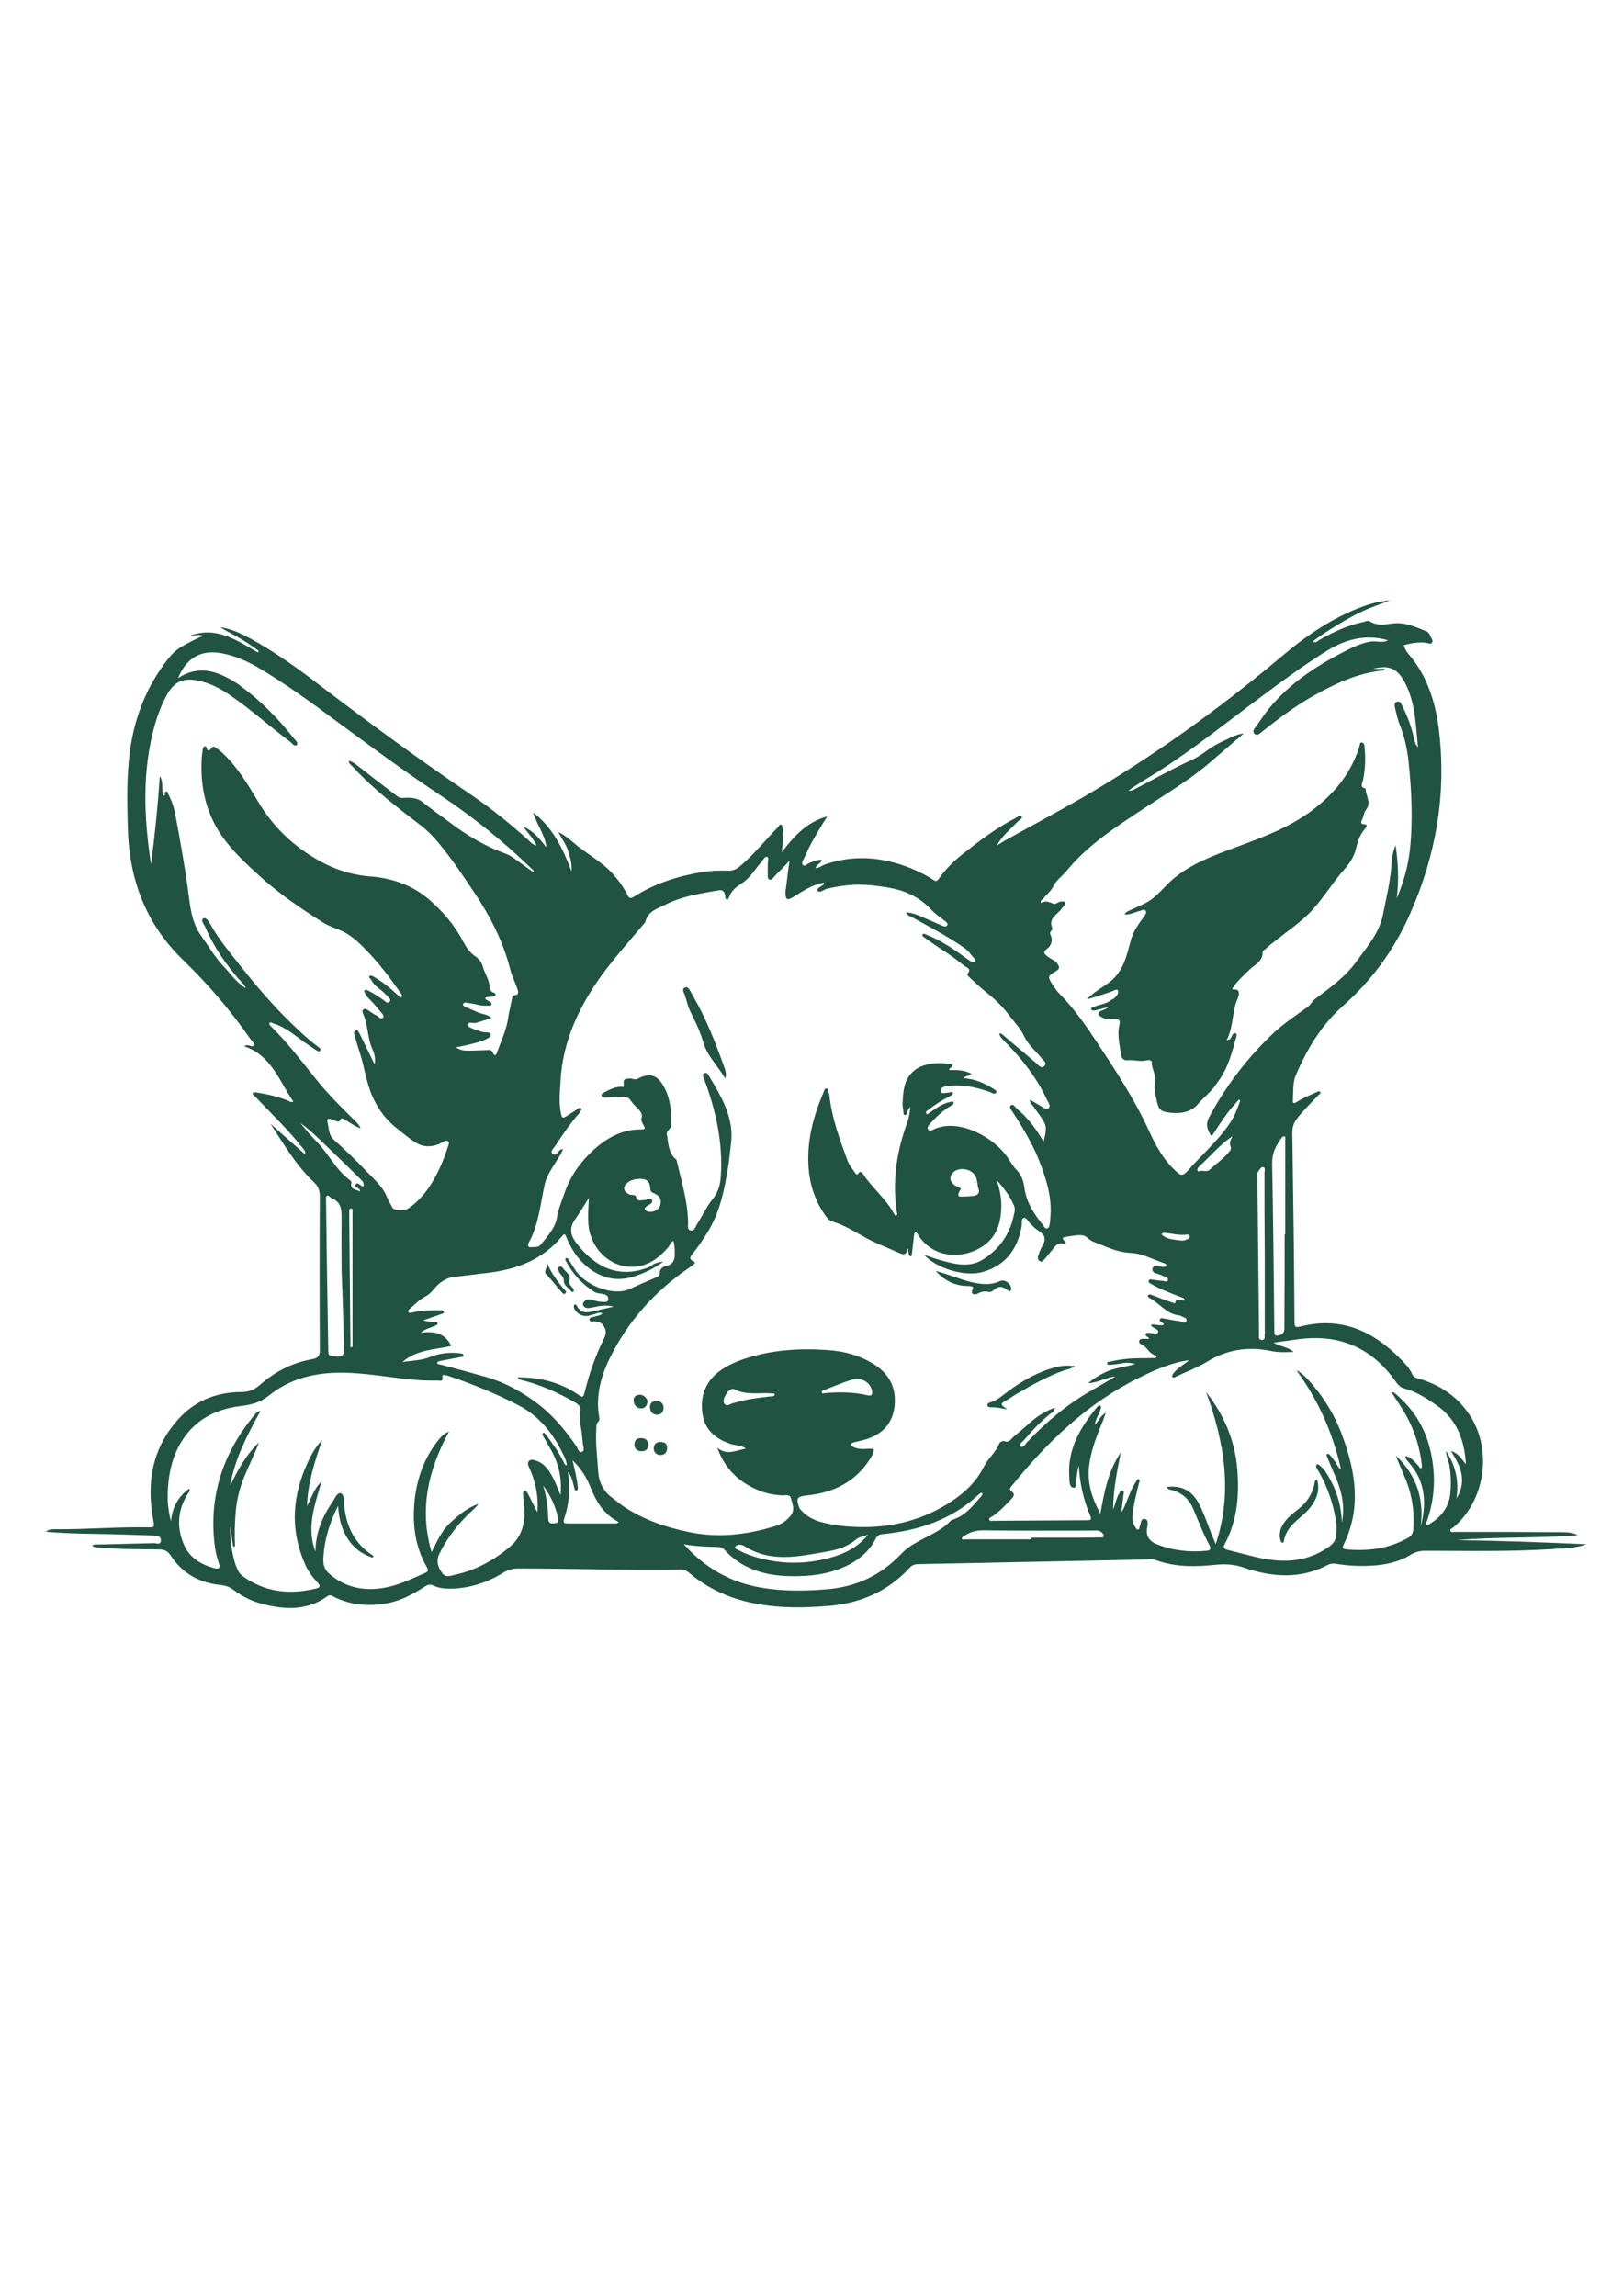 <?xml version="1.0" encoding="utf-8"?>
<!-- Generator: Adobe Illustrator 24.2.3, SVG Export Plug-In . SVG Version: 6.00 Build 0)  -->
<svg version="1.1" id="Layer_1" xmlns="http://www.w3.org/2000/svg" xmlns:xlink="http://www.w3.org/1999/xlink" x="0px" y="0px"
	 viewBox="0 0 595.3 841.9" style="enable-background:new 0 0 595.3 841.9; fill: #215342;" xml:space="preserve">
<style type="text/css">
	.st0{fill:#FFFFFF;}
</style>
<g>
	<path d="M578.7,563c-15,1.2-29.7,0.5-44.2,1.8c15.8,0.2,31.5,0.8,47.3,1.5c-3.7,1.4-7.6,1.5-11.4,1.7c-15.9,1.1-31.8,0.7-47.7,0.7
		c-1.9,0-3.5,0.4-5.2,1.4c-4.6,2.9-9.9,3.9-15.3,4.1c-4.1,0.2-8.2-0.1-12.2-0.7c-1.1-0.2-2.1-0.1-3,0.4c-10.1,5.3-20.4,4.5-30.7,1
		c-3.4-1.2-6.7-1.4-10.1-1.1c-7.5,0.8-15,1-22.3-1.7c-1.2-0.5-2.5-0.3-3.7-0.2c-27.7,0.6-55.5,1.1-83.2,1.7c-1.4,0-2.5,0.3-3.5,1.5
		c-7.9,8.5-17.8,12.8-29.4,13.8c-10.7,0.9-21.3,0.9-31.7-1.9c-7.3-2-13.8-5.3-19.6-10.2c-1-0.8-1.8-1.2-3-1.2
		c-19.9,0.3-39.8-0.4-59.7-0.4c-2.1,0-3.8,0.5-5.6,1.6c-5.9,3.6-12.3,5.7-19.3,5.8c-2.1,0-4.3-0.2-6.1-1.1c-1.5-0.7-2.3-0.3-3.4,0.4
		c-4.3,2.8-8.8,5.2-14,6.1c-6.5,1.1-12.9,0.7-19-2.3c-0.9-0.5-1.7-1.1-2.8-0.2c-7.5,5.3-15.7,4.8-24,2.6c-3.9-1-7.4-2.9-10.6-5.3
		c-1.3-0.9-2.5-1.3-4-1.5c-8-0.7-14.4-4.2-18.8-11c-1.1-1.6-2.3-2.1-4.1-2.1c-7.3-0.1-14.7,0-22-0.7c-0.8-0.1-1.7,0.1-2.6-0.7
		c0.8-0.6,1.8-0.4,2.6-0.4c6.7-0.2,13.4-0.3,20.1-0.5c0.8,0,2.4,0.8,2.5-0.9c0.1-1.7-1.3-1.8-2.7-1.9c-7.3-0.2-14.6-0.5-22-0.6
		c-5.7-0.1-11.5-0.2-17.5-0.8c1.3-1,2.5-0.9,3.7-0.9c11.2,0.1,22.4-0.9,33.6-0.7c2.7,0,2.6,0,2.1-2.7c-2.6-14.2-0.2-27.1,10-37.8
		c6-6.2,13.5-9,22-9.1c2.8,0,4.8-0.6,7-2.5c5.5-4.9,11.8-8.2,19.1-9.5c2.2-0.4,3.1-1.1,3-3.6c-0.1-18.7-0.1-37.5,0-56.2
		c0-2.1-0.5-3.6-2.2-5.2c-6.5-6.1-11-13.9-15.9-21.4c4.2,3.7,8.3,7.4,12.8,11.3c0.1-1.5-0.8-2.1-1.3-2.8c-5-6.2-10.7-11.8-16.2-17.5
		c-0.4-0.5-0.9-0.9-1.3-1.3c-0.3-0.3-0.7-0.7-0.5-1c0.2-0.2,0.8-0.2,1.1-0.2c4,0.6,8,1.5,11.8,3c0.5,0.2,1,0.8,2,0.4
		c-5.2-7.6-8-16.9-18-20.3c1.4-1.2,2.9,0.8,3.4-0.4c0.4-0.9-1-1.9-1.6-2.9c-7.2-10.3-15.4-19.8-24.4-28.5
		c-13.4-13-19.5-29.1-20.1-47.6c-0.2-7.3-0.4-14.7,0.1-22c0.8-14.2,4.8-27.3,13.3-38.9c3.8-5.1,4.8-5.8,14-10.2
		c-1.6-0.8-3.1,0.1-4.5-0.1c9.6-3.5,17.1,1.7,24.8,6.2c0.1-0.2,0.2-0.4,0.3-0.6c-1.4-1-2.8-2-4.3-3c-1.6-1-3.2-2-4.9-2.9
		c-1.6-0.9-3.3-1.7-4.9-2.8c4,0.6,7.6,2.3,11.1,4.2c7.6,4.2,14.8,9.1,21.7,14.3c19.5,14.9,39.3,29.5,59.7,43.3
		c7.2,4.9,13.9,10.4,20.4,16.2c0.8,0.7,1.5,1.7,3.1,2.1c-1.2-2.7-3.1-4.5-4.9-7c3.8,1.7,6,4.4,8.5,7.7c-0.3-2.8-1.3-4.8-2.2-6.7
		c-1-2-2-4.1-2.7-6.2c7.2,5.5,11,13.3,14.1,21.6c0.3-2.7-0.5-5-1.2-7.4c-0.7-2.4-2.3-4.3-3.6-7c2.3,1.2,3.9,2.5,5.4,3.8
		c4.7,4.1,10.5,7,14.7,11.7c2.1,2.4,3.9,4.9,5.3,7.7c0.5,1.1,1.1,1.3,2.2,0.6c7.7-4.9,16.2-7.6,25.2-9.1c3.1-0.5,6.3-0.6,9.4-0.5
		c1.8,0.1,3.1-0.5,4.5-1.7c5.1-4.3,9.3-9.6,14-14.4c0.3-0.3,0.4-0.9,0.8-0.8c0.7,0,0.6,0.8,0.7,1.2c0.8,2.7-0.1,5.4-0.2,8.9
		c4.6-6.1,9.2-11,16.6-13.1c-2.9,4.8-5.7,9.1-7.7,13.7c-0.3,0.6-0.5,1.1-0.8,1.7c-0.4,0.7-1,1.7-0.5,2.3c0.7,0.9,1.5-0.2,2.2-0.5
		c1.5-0.6,3-1.3,4.8-1.3c-0.1,1.5-2.2,1.6-2.2,3.1c1.4-0.1,2.4-1.1,3.7-1.5c10.5-3.5,20.8-2.6,30.9,1.4c2.9,1.2,5.7,2.5,8.4,4.3
		c1,0.7,1.4,0.7,2.2-0.4c2.3-3.3,5.1-6.1,8.2-8.6c6.3-5,12.7-9.9,19.9-13.6c0.7-0.4,1.8-1.3,2.2-0.7c0.5,0.9-0.8,1.4-1.4,2
		c-2.7,2.8-5.7,5.2-7.7,8.8c1.3-0.8,2.7-1.7,4-2.4c9-5,18.2-9.9,27.1-15c26-15.1,50.2-32.5,73.2-51.8c9.2-7.8,19.1-14.6,30.6-18.7
		c3.1-1.1,6.2-1.7,9.4-2.1c-3.2,1.4-6.6,2.4-9.8,3.9c-3.2,1.5-6.3,3.2-9.4,5.1c-3.1,1.9-6.2,3.8-9.2,6.2c1.2,0.7,1.7-0.2,2.4-0.6
		c5.1-2.9,10.4-5.4,16.2-6.6c0.8-0.2,1.7-0.7,2.4-0.2c2.5,1.6,5.2,1.2,7.9,0.8c4.6-0.7,8.6,1.1,12.7,2.8c0.9,0.4,1.4,1.2,1.7,2.1
		c0.3,0.7,0.9,1.3,0.5,2c-0.5,0.8-1.3,0.3-2,0.2c-0.6-0.1-1.2-0.2-1.9-0.2c-2.2,0-4.3,0.4-6.5,1c0.4,2,1.9,3.4,3.1,4.9
		c6.2,8.1,8.8,17.4,9.9,27.3c2.6,23-1.3,45-10.6,66.1c-5.7,13-13.9,24.4-24.5,33.8c-8.1,7.1-13.4,16-17.5,25.6
		c-1.2,2.8-0.9,6.2-1.1,9.4c-0.1,1.3,0.8,0.8,1.5,0.4c2.3-1.5,4.8-2.5,7.3-3.6c0.4-0.2,0.9-0.5,1.2-0.1c0.4,0.6-0.2,0.9-0.6,1.2
		c-2.7,2.9-5.6,5.6-8,8.8c-1.3,1.7-1.6,3.3-1.6,5.2c0.2,14.3,0.4,28.7,0.6,43c0.1,8.5,0.1,17,0.2,25.4c0,2.9,0.1,3,2.9,2.3
		c14.5-3.4,26,1.9,35.9,12c1.7,1.7,3.4,3.4,4.4,5.7c0.6,1.4,2,1.4,3.1,1.8c7.7,2.4,13.8,6.7,18.2,13.5c8.1,12.7,5.4,31.1-6.2,40.8
		c-0.4,0.4-1.4,0.6-1.1,1.3c0.2,0.7,1.1,0.4,1.7,0.4c13.1,0,26.2,0,39.3,0.1C574.6,562,576.5,561.8,578.7,563z M289.6,315.6
		c-1.9,2.2-4,4.1-5.9,6.2c-0.3,0.4-0.7,0.9-1.3,0.8c-0.8-0.2-0.8-0.9-0.8-1.5c0-1.4,0-2.7,0-4.1c0-0.9,0.5-2.4-0.1-2.7
		c-1.1-0.4-1.5,1.1-2.2,1.8c-2.4,2.6-4.1,5.9-7.2,7.8c-2,1.3-3.7,2.6-4.6,4.9c-0.2,0.4-0.3,1.1-0.9,1c-0.6-0.1-0.6-0.8-0.6-1.3
		c-0.2-1.4-0.8-2.3-2.5-2c-6.6,1.2-13.2,2.1-19.3,5.2c-3,1.5-6.6,2.4-7.5,6.4c-0.1,0.4-0.5,0.6-0.8,1c-5.1,6.1-10.4,12-15.1,18.4
		c-8.4,11.6-14.4,24.3-15.2,38.9c-0.2,3.9-0.7,7.7,0.1,11.6c0.4,2.2,0.6,2.3,2.6,1c1.1-0.7,2.3-1.5,3.4-2.2c0.4-0.3,1-0.8,1.4-0.4
		c0.5,0.6-0.3,1.1-0.5,1.6c-0.2,0.4-0.5,0.7-0.8,1c-3,3.5-5.6,7.3-8.1,11.2c-0.6,0.9-2.1,2-1,2.9c1.3,1.1,1.9-0.8,2.9-1.5
		c0.2-0.1,0.4-0.1,0.9-0.2c-0.5,1.6-1.4,2.7-2.1,3.9c-1.7,2.8-3.7,5.5-4.5,8.6c-1.7,7.4-2.2,15.1-6,21.9c-0.4,0.7-0.2,1.7,0.7,1.6
		c1.2-0.2,2.7,0.2,3.6-0.8c2.5-3.1,5.5-6.3,6.1-10.1c0.5-3.2,1.7-5.9,2.7-8.8c2.1-6.3,5.9-11.6,10.7-16c4.7-4.2,10.1-7.4,16.8-7.5
		c2.4,0,2.4-0.1,1.2-2.2c-0.3-0.6-0.6-1.1-0.4-1.8c0.5-1.5-0.3-2.6-1.3-3.6c-0.9-0.9-1.8-1.8-2.5-2.8c-0.8-1.3-1.7-1.6-3.1-1.5
		c-2.1,0.1-4.2,0.1-6.3,0.2c-0.5,0-1.1,0.1-1.4-0.5c-0.3-0.8,0.4-1.1,0.9-1.4c1.9-1,3.9-2,6.2-2.1c0.3,0,1.1,0.5,1-0.5
		c-0.2-2.2,0-2.3,2.1-2.5c1-0.1,1.9,0.7,3,0.1c4.3-2.3,7.1-1.5,9.5,2.7c2.5,4.4,2.9,9.3,2.8,14.3c0,1.4-1.8,1.9-1.6,3.3
		c0.5,3,0.5,6.1,2.6,8.6c0.3,0.4,0.9,0.5,1,1.1c1.7,7.4,4,14.7,4.2,22.5c0,1.1-0.4,2.7,0.8,3.1c1.5,0.4,1.9-1.3,2.5-2.3
		c2-3.1,3.5-6.5,5.8-9.3c2.1-2.6,2.7-5.4,2.9-8.4c0.8-12.4-1.9-24.2-6.2-35.7c-0.3-0.7-0.7-1.4,0.1-1.9c0.9-0.5,1.4,0.3,1.7,0.9
		c4.6,7.7,9.4,15.5,8.1,25.1c-0.3,2.3-0.5,4.6-0.8,6.9c-1.4,8.9-3,17.8-7.9,25.6c-1.6,2.6-3.3,5.1-5.2,7.5c-0.7,0.9-1.9,2.1,0.1,2.9
		c1.1,0.5,0.4,0.9,0,1.3c-0.5,0.5-1.2,0.8-1.8,1.3c-12.4,8.5-22.2,19.5-28.8,32.9c-3.3,6.7-5.3,14-3.9,21.8c0.1,0.5,0.1,1.1-0.3,1.5
		c-1,0.9-0.7,2.1-0.8,3.2c-0.3,5,0.4,10,0.7,15c0.3,4.6,2.2,7.7,5.7,10.2c1,0.7,2,1.6,3,2.3c7.5,5.2,16,8.1,24.9,9.9
		c10.7,2.2,21.2,0.9,31.5-2.3c2.3-0.7,4.1-2,5.6-3.9c1.6-2.1,0.5-4.3,0-6.3c-0.4-1.5-2.1-1-3.3-1c-3.2-0.2-6.2-0.8-9.1-2.1
		c-7-3-12-8-14.6-15.4c3.4,2.9,6.7,1.1,10.5,0.3c-2-1.3-4-1.1-5.7-1.7c-5.3-1.8-9.3-5-10.2-10.8c-1-6.4,0.9-12,6.4-16
		c2.9-2.1,6.2-3.5,9.6-4.6c9.7-3.1,19.7-3.7,29.8-3c6.2,0.4,12.2,2,17.5,5.5c5.8,3.8,8,9.3,7,15.9c-1,6.4-5.3,10-11.3,11.6
		c-1.2,0.3-2.4,0.6-3.7,0.9c-0.4,0.1-0.9,0.4-0.9,0.8c0,0.3,0.5,0.6,0.8,0.8c1.8,0.9,3.7,0.8,5.5,0.7c2.4-0.1,2.5,0.1,1.6,2.2
		c-0.2,0.5-0.5,0.9-0.8,1.4c-5.4,8.6-13.5,12.5-23.2,13.5c-3.6,0.4-4.1,0.9-2.9,4.3c0.2,0.6,0.6,1,1.1,1.5c1.8,1.9,3.9,3,6.4,3.8
		c4.9,1.4,9.8,1.9,14.9,2c12.1,0.2,23.4-2.7,33.6-9.5c4.9-3.2,9.1-7.3,11.7-12.5c1.6-3.2,4.5-5.4,5.8-8.8c0.1-0.4,1.4-0.8,1.5-0.8
		c2.1,1,2.8-0.9,4-1.8c2.4-1.9,4.6-4,6.9-5.9c2.3-1.9,4.9-3.3,7.9-4.5c0,1.4-1.1,1.8-1.7,2.3c-3.5,2.8-6.6,6.1-9.5,9.5
		c-0.6,0.7-2.2,1.7-1.4,2.4c1,0.8,1.8-0.9,2.5-1.6c6.9-7.3,14.6-13.8,23.4-18.8c3-1.7,5.9-3.4,8.9-5.2c-3.5,0.3-6.5,2.4-10,2.4
		c2.4-1.9,5-3.5,7.8-4.6c2.9-1.1,6-1.3,9.5-2.4c-2.3-0.6-3.9-0.5-5.6-0.1c-1.1,0.2-2.3,0.3-3.4,0.4c-0.5,0-1.2,0.2-1.3-0.5
		c-0.1-0.6,0.7-0.6,1.2-0.7c4-0.9,8.1-1.3,12.2-1.2c1.4,0,2.7-0.1,4.1-0.1c0.2,0,0.5-0.1,0.5-0.2c0.2-0.3-0.1-0.7-0.3-0.8
		c-2-0.4-2.8-2.4-4.3-3.5c-0.7-0.5-2.1-0.8-1.6-1.9c0.3-0.8,1.5-0.6,2.3-0.6c0.2,0,0.4,0,0.6,0c1,0,0.9-0.2,0.1-0.7
		c-0.4-0.3-1-0.6-0.6-1.2c0.3-0.5,0.9-0.3,1.4-0.3c1.1,0.1,2.7,0.8,3.1-0.3c0.3-0.9-1.5-1.4-2.4-2.1c-0.1-0.1-0.1-0.4-0.1-0.7
		c1.1,0.1,2.3,0.2,3.4,0.3c0.4,0,0.9,0.2,1.1-0.3c0.1-0.5-0.5-0.6-0.8-0.8c-0.3-0.3-0.8-0.5-0.6-1c0.2-0.6,0.9-0.5,1.3-0.4
		c2,0.3,3.9,0.8,5.9,1c0.9,0.1,2.1,1.1,2.5,0c0.6-1.4-1.3-1.3-1.9-1.9c-0.1-0.1-0.4-0.2-0.6-0.2c-4.6-0.4-7.2-4.4-11-6.4
		c-0.3-0.2-0.8-0.5-0.5-1c0.2-0.4,0.8-0.3,1.1-0.2c1.5,0.5,2.9,1.1,4.4,1.7c1.5,0.5,3,1,4.4,1.5c0.4-2.7,2.5-0.6,3.7-1.2
		c-0.5-1-1.4-1-2.1-1.3c-3.5-1.4-7-2.7-10.3-4.6c-0.5-0.3-1.1-0.5-1-1.1c0.2-0.9,1-0.6,1.6-0.5c1.1,0.1,2.3,0.4,3.4,0.4
		c0.7,0,1.9,0.8,2.1-0.3c0.2-0.9-1.1-1.1-1.8-1.5c-0.2-0.1-0.4-0.1-0.6-0.2c-1.2-0.7-3.5-0.7-3.3-2.3c0.3-2,2.4-0.8,3.7-0.8
		c0.1,0,0.2,0,0.3,0c0.4,0,0.9,0,1.1-0.4c0.2-0.5-0.3-0.7-0.7-0.9c-4.1-1.4-8.1-3.6-12.2-3.8c-3.9-0.2-7.3-1.4-10.7-2.9
		c-1.8-0.8-3.8-1.1-5.5-2.8c-1.5-1.5-4.8-0.6-7.3-0.3c-1.1,0.1-2.4,0.3-0.8,1.8c0.5,0.5,0.4,1.2-0.3,0.9c-2.3-0.8-3.1,0.6-4.3,2.1
		c-1,1.2-1.9,2.4-3,3.6c-0.4,0.5-0.8,1-1.6,0.6c-0.6-0.3-0.8-1-0.7-1.6c0.1-0.5,0.4-1,0.5-1.5c0.5-1.9,2.3-3.6,1.9-5.5
		c-0.4-2-2.8-2.6-4.1-4.1c-0.3-0.3-0.6-0.6-0.9-0.9c-1-0.7-1.5-2.6-2.7-2.2c-0.9,0.3-0.5,2.1-0.7,3.2c-1.5,8.1-5.8,14.1-14,16.5
		c-6.5,2-17.1-1.1-21.7-6.2c2.4,0.8,4.6,1.6,6.9,2.2c5.1,1.4,10.2,2.5,15.1-0.8c5.6-3.7,9.2-8.8,10.7-15.3c0.3-1.3,0.8-2.7,0.3-4
		c-1.5-3.6-3.8-6.6-6.4-9.5c1.4,4.1,2,8.2,1.5,12.4c-0.5,4.9-2.4,9-6.7,11.9c-7.2,4.7-18.2,4.7-23.9-4.6c-0.2-0.3-0.4-0.7-0.5-0.7
		c-0.5,0-0.6,0.5-0.7,0.9c-0.3,2.3-0.5,4.6-0.8,6.9c0,0.4-0.2,1.1-0.3,1.1c-0.7,0.1-0.8-0.6-0.9-1c-0.1-0.4-0.1-0.8-0.2-1.2
		c-0.1-0.2,0.1-0.6-0.3-0.6c0,0-0.1,0.4-0.1,0.6c-0.4,2.1-1.8,1.4-2.9,1c-4.1-1.9-8.3-3.4-12.3-5.6c-4-2.2-7.9-4.7-12.4-6
		c-0.9-0.3-1.4-0.9-1.9-1.5c-4.3-5.8-6.4-12.3-6.7-19.5c-0.4-9.3,2-18,5.6-26.4c0.2-0.5,0.3-1.4,1.1-1.3c0.7,0.1,0.6,1,0.8,1.5
		c0.1,0.3,0.1,0.6,0.2,0.9c0.9,8.4,3.8,16.3,6.7,24.1c0.6,1.6,1.8,3,2.8,4.5c0.2,0.4,0.7,0.8,1,0.3c1-1.5,1.7-0.2,2.1,0.4
		c3.3,4.9,8,8.6,10.9,13.8c0.2,0.4,0.7,1.2,0.9,1.1c0.9-0.3,0.3-1,0.3-1.6c-1.4-9.7-0.4-19.2,2.5-28.5c0.9-3.1,2.5-6.1,2.4-9.9
		c-0.4,0.7-0.7,1.1-0.8,1.4c-0.3,0.6-0.3,1.8-1.1,1.7c-0.8-0.1-0.4-1.2-0.6-1.8c-0.5-2-0.1-4,0-5.9c0.9-10.5,9.3-12,16.9-11.1
		c0.8,0.1,1.9,0.5,0.5,1.5c-0.2,0.2-0.7,0.4-0.6,0.5c0.2,0.5,0.7,0.3,1,0.3c2.5,0,4.9,0.1,7.2,1.4c-0.9,1-2.2,0.6-3,1.6
		c4.3,0.2,8,1.9,11.4,4.1c0.4,0.3,1,0.6,0.7,1.2c-0.3,0.5-0.9,0.4-1.4,0.2c-0.6-0.3-1.1-0.5-1.7-0.7c-4.7-1.6-9.5-2.5-14.5-2
		c-1.4,0.1-3,0.8-2.8,1.9c0.2,1.3,1.8,0.6,2.9,0.6c0.5,0,1.4-0.7,1.6,0.2c0.1,0.6-0.8,0.9-1.3,1.2c-2.6,1.3-5.1,2.9-7.4,4.7
		c-0.5,0.4-1.6,0.8-1,1.6c0.4,0.5,1.1-0.3,1.5-0.6c2.2-1.4,4.3-3.1,6.9-3.6c0.6-0.1,1.3-0.6,1.6,0.2c0.2,0.5-0.5,0.8-1,1.1
		c-2.9,1.7-5.3,4-7.6,6.5c-0.5,0.6-1.3,1.4-0.8,2.2c0.6,0.9,1.6,0.2,2.2-0.1c9.3-4.2,22.2,3.2,27,10.4c1.1,1.7,2.1,3.4,3.5,4.8
		c1.9,2,2.4,4.4,2.7,6.7c0.8,5.2,3.6,9.3,6.7,13.2c0.4,0.5,0.8,1.5,1.6,1.3c0.9-0.3,0.8-1.3,1-2.1c0.1-0.4,0.1-0.8,0.1-1.2
		c0.8-7-1-13.5-3.4-19.9c-2.5-6.9-6.3-13.2-10.3-19.4c-0.5-0.8-1.5-1.9-0.8-2.5c1-0.8,1.7,0.7,2.4,1.3c4,3.3,7,7.4,9.7,12
		c1.2-5.3,1.2-5.7-1-9.1c-0.9-1.3-1.9-2.5-2.7-3.8c-0.5-0.7-1.5-1.2-1.3-2.5c1.6,0.9,3.1,1.8,4.6,2.7c0.7,0.4,1.5,1.1,2.3,0.3
		c0.7-0.7,0-1.6-0.3-2.3c-0.1-0.2-0.2-0.4-0.3-0.5c-3.8-8.3-9.3-15.3-15.7-21.7c-0.8-0.8-1.6-1.6-1.9-2.8c0.9-0.1,1.3,0.5,1.8,0.9
		c3.9,3.3,7.8,6.6,11.7,9.9c0.9,0.8,1.9,2.3,3.1,1.1c1.2-1.2-0.6-2.1-1.2-3c-2.1-2.6-4.9-4.9-6.2-7.8c-1.4-3-3.6-5.2-5.5-7.7
		c-2.5-3.4-5.5-6.2-8.8-8.8c-1.9-1.5-3.6-3.2-5.4-4.8c-0.5-0.5-1.5-1.3-1.1-1.7c1.6-1.9-0.3-2.2-1.2-2.9c-2.6-2.1-5.3-4.1-8.1-5.9
		c-2.2-1.4-4.3-2.9-6.4-4.4c-0.4-0.3-1.1-0.7-0.9-1.1c0.4-0.7,1.1-0.2,1.6,0c5.3,2.1,10,5.3,14.5,8.6c0.6,0.4,1.2,0.9,1.8,1.2
		c0.4,0.2,1,0.5,1.4,0c0.3-0.4,0.1-0.8-0.2-1.1c-1.2-1.2-2.1-2.8-3.6-3.8c-6.1-4.3-12.7-7.7-19.2-11.3c-0.8-0.4-1.7-0.6-2.3-1.8
		c2.6,0.1,4.6,1.1,6.7,2c2.3,1,4.6,2,6.9,3c0.6,0.2,1.3,0.3,1.6-0.4c0.2-0.6-0.3-0.9-0.7-1.3c-1.8-1.5-3.8-2.7-5.3-4.4
		c-3-3.2-6.6-5.4-10.7-6.8c-3.8-1.2-7.8-1.7-11.7-2.1c-5.4-0.5-10.8,0.1-16,1.4c-1.1,0.3-2.5,1.7-3.2,0.6c-0.5-0.8,1.4-1.5,2.2-2.3
		c0.1-0.1,0.1-0.3,0.1-0.6c-4.2,0.7-7.6,3-11,5.1c-2.6,1.6-3.1,1.2-3.1-1.8C288.7,322.9,289,319.3,289.6,315.6z M167.2,384.1
		c1.6,1,2.9,1.2,4.2,1.2c2.4,0,4.8-0.1,7.2-0.2c0.8,0,1.6-0.3,2.1,0.8c0.7,1.8,1.4,0.9,1.7-0.2c1.4-3.9,3.2-7.7,3.9-11.8
		c0.3-2.4,0.9-4.7,1.4-7.1c0.1-0.7,0.3-1.8,1-1.8c2-0.2,1.3-1.6,1-2.5c-0.7-2.3-1.9-4.4-2.5-6.8c-2.6-10.4-7.4-19.7-13.3-28.5
		c-3-4.4-5.9-8.9-9.1-13.1c-3.1-4-6.1-8-10.2-11.2c-8.9-6.8-17.8-13.6-25.4-21.9c-0.5-0.5-1.3-1-1.2-2c1.6,0.4,2.6,1.4,3.7,2.2
		c4.6,3.6,9.2,7.2,13.9,10.7c0.6,0.5,1.2,0.8,2.4,0.7c2.1-0.1,4.7-0.2,6.8,1.4c3.3,2.7,6.9,5.1,10.3,7.7c6.2,4.7,12.8,8.6,20.2,11.3
		c1.3,0.5,2.5,1.2,3.6,2c2.2,1.6,4.4,3.2,6.8,4.9c0.1-0.9-0.4-1.1-0.7-1.3c-10.3-10-21.5-19-33.4-26.9c-13.1-8.7-25.7-18-38.3-27.3
		c-9.4-7-18.9-13.9-29-19.8c-4-2.3-8.2-4.1-12.8-5c-7.5-1.5-13.1,1.5-16.2,9.1c7.4-4.9,14.2-2.7,20.8,1.4c0.8,0.5,1.6,1,2.3,1.6
		c7.4,5.4,13.7,11.9,19.4,19.1c0.6,0.7,1.7,1.7,1.1,2.3c-1,1-1.7-0.6-2.5-1.1c-7.4-5.5-14.2-11.7-21.8-16.9
		c-3.3-2.3-6.8-4.2-10.7-5.2c-6.5-1.7-10.1-0.2-13.1,5.7c-1.7,3.3-3,6.7-4,10.2c-4.8,17-4,34.1-1.4,51.2c1.4-10.8,2.5-21.5,3.2-32.4
		c1.2,1.8,0.8,3.7,1,5.5c0.1,0.6,0.1,1.7,0.3,1.7c1,0.1,0.3-0.9,0.7-1.3c0.8-0.7,0.9,0.2,1,0.5c1.3,2.4,2.2,5,2.7,7.7
		c1.7,9,3.3,18.1,4.6,27.2c0.8,6,1.2,12.2,4.9,17.3c2.7,3.8,5.1,7.9,8.4,11.4c2.5,2.6,4.5,5.7,7.9,7.8c-0.2-1.2-1.1-1.7-1.6-2.3
		c-5.4-6.1-10-12.6-13.2-20.1c-0.4-1-1.9-2.5-0.7-3.2c0.9-0.6,2.1,1.2,2.6,2.2c3.3,6,7.8,11.1,12,16.5c5.1,6.4,10.4,12.6,16.2,18.3
		c3.6,3.6,7.3,7.1,11.4,10.2c0.4,0.3,1,0.7,0.6,1.3c-0.4,0.6-0.9,0.1-1.3-0.1c-1.3-0.9-2.6-1.7-3.9-2.6c-3.8-2.7-7.4-5.9-12-7.3
		c-0.4-0.1-1-0.7-1.4-0.1c-0.2,0.4,0.2,0.8,0.5,1.1c5.9,5.8,10.9,12.3,16.1,18.8c4.3,5.5,9.3,10.5,14.3,15.4
		c0.9,0.9,1.9,1.8,2.6,3.3c-2.4-0.8-4-2.2-5.8-3.2c-1.2-0.6-1.2-0.7-1.9,0.4c-0.3,0.5-0.7,0.3-1.1,0.2c-0.7-0.2-1.4-0.5-2.1-0.8
		c-1-0.4-1.6,0.1-1.3,1c0.6,2.3,0.3,4.8,2.5,6.7c3.9,3.5,7.7,7.1,11.3,10.9c2.9,3.1,6.3,5.8,8,9.9c0.5,1.3,1.3,2.6,2,3.9
		c0.6,1.3,4.7,1.2,6,0.3c3.7-2.6,6.6-6,8.9-10c2.4-4,4.1-8.2,5.5-12.6c0.2-0.7,0.7-1.5,0-2c-0.7-0.5-1.4,0.1-2,0.4
		c-0.5,0.2-0.9,0.5-1.4,0.7c-2.7,1-5.3,1.2-8.1-0.4c-2.6-1.5-4.7-3.5-7-5.2c-4-3.1-7-7-9.1-11.7c-2.4-5.3-3-11.1-4.8-16.5
		c-0.7-2.1-1.3-4.2-1.9-6.3c-0.2-0.6-0.2-1.4,0.5-1.6c0.8-0.3,1,0.5,1.3,1c0.4,0.7,0.8,1.5,1.1,2.2c1.5,3.1,3,6.1,4.5,9.2
		c0.4-1.9,0-3.7-0.7-5.3c-2-4.2-1.6-9-3.5-13.2c-0.2-0.5-0.5-1.3,0.2-1.7c0.5-0.3,1,0,1.5,0.3c1.1,0.7,2.1,1.5,3.2,2
		c0.8,0.4,1.6,1.7,2.4,0.8c0.6-0.7-0.5-1.7-1.1-2.4c-1.2-1.5-2.4-2.9-3.7-4.2c-0.7-0.7-1.3-1.3-1.7-2.2c-0.2-0.4-0.6-0.8-0.3-1.1
		c0.4-0.6,1-0.2,1.4,0c1.8,0.9,3.4,2,5.1,3.1c0.8,0.5,1.9,1.9,2.6,1.1c1-1.1-0.6-2-1.3-2.8c-0.9-1-2-1.8-3.1-2.7
		c-0.9-0.7-1.7-1.5-2.2-2.6c-0.2-0.5-1.2-0.9-0.6-1.5c0.4-0.3,1.2,0.1,1.7,0.4c3.2,1.9,6,4.2,8.7,6.7c0.4,0.3,0.8,1.1,1.2,0.7
		c0.7-0.5,0-1.1-0.3-1.6c-4-5.7-8.1-11.2-13-16.1c-2.6-2.7-5.4-5.3-9.2-6.9c-1.9-0.8-4-1.5-5.9-2.6c-8.1-5.1-16.1-10.5-23.3-17
		c-5.2-4.7-10.4-9.5-14.3-15.2c-5.8-8.5-7.8-18.1-7.2-28.3c0.1-1.1,0.2-2.3,0.4-3.4c0.1-0.7,1-1.3,1.3-0.6c0.7,2.2,1.2,1.1,2.1,0.1
		c0.5-0.6,1.2-0.1,1.7,0.3c0.9,0.7,1.8,1.4,2.6,2.2c5.1,4.9,8.7,10.9,12.3,16.9c5.2,9,12.3,16,21.2,21.3c6.2,3.7,12.8,6,20.1,6.6
		c8,0.6,15.4,3.1,21.6,8.4c5.1,4.4,9.5,9.5,12.6,15.5c1.1,2.1,2.4,4,4.3,5.3c1.5,1,2.5,2.3,2.9,3.9c0.7,2.6,2.5,4.9,2.5,7.7
		c0,0.6,0.3,1,0.7,1.4c0.4,0.5,1.7,0.4,1.4,1.3c-0.2,0.7-1.3,0.5-2,0.7c-0.6,0.1-1.2-0.2-1.7,0.4c0.2,0.8,0.9,0.8,1.4,1.2
		c0.4,0.3,1,0.5,0.9,1.1c-0.2,0.7-0.8,0.5-1.3,0.5c-1.3,0-2.5,0-3.7-0.3c-1.4-0.4-2.9-0.6-4.3-0.8c-0.5-0.1-1.2,0.1-1.2,0.7
		c0,0.2,0.5,0.7,0.8,0.8c1.5,0.7,3.1,1.3,4.6,2c1.6,0.8,3.7,0.6,5,2.2c-1.9,0.6-3.7,1.1-5.6,1.7c-1.1,0.3-2.9-0.6-3.2,0.7
		c-0.2,0.7,1.9,1.4,3,1.8c0.8,0.3,1.6,0.5,2.4,0.8c1.1,0.4,3.2-0.2,3.2,1c0.1,1.2-1.9,1.7-3.1,2.3
		C173.7,382.8,170.7,383.4,167.2,384.1z M454.9,403.6c-0.2-0.1-0.4-0.2-0.5-0.4c-0.7,0.8-1.3,1.6-2,2.3c-2.8,3.2-5,6.7-7.3,10.2
		c-0.4,0.5-0.6,1.3-1.2,0.3c-1.1-1.9-1.7-3.7-0.5-6.1c6-11.3,13.6-21.3,22.8-30.2c4.1-4,8.8-7.1,13.4-10.4c1.2-0.9,1.6-2.1,2.8-3
		c5.5-4.1,11.1-8.1,15.2-13.8c3.9-5.4,8.4-10.4,9.7-17.3c1.1-5.6,2.5-11.2,3-17c0.2-2.8,0.4-5.6,1.6-8.2c0.9,6.3,1.3,12.6,0.4,19.5
		c2.5-6,4.1-11.6,4.8-17.5c1.2-10.8,0.7-21.5-0.4-32.3c-0.5-4.8-1.5-9.5-3.3-14c-0.8-1.9-1.2-4-1.7-6c-0.2-0.8-0.4-1.8,0.5-2.3
		c1.2-0.5,1.7,0.6,2.1,1.4c1.7,3.4,3.1,6.9,4,10.5c0.4,1.7,0.6,3.4,1.8,4.8c-0.8-8-0.9-16.1-4.6-23.4c-2.8-5.6-6-7-12-5.4
		c1.9,0,3.1,0,4.4,0c-0.2,0.6-0.5,0.6-0.8,0.6c-8.8,0.9-16.7,4.5-24.3,8.7c-7.2,3.9-13.7,8.8-20.1,13.9c-0.7,0.6-1.6,1.4-2.5,0.7
		c-0.9-0.8-0.3-1.8,0.3-2.5c2.2-3.1,4.2-6.2,6.8-9c7.7-8.6,17.3-14.5,27.4-19.6c2.5-1.2,5-2.3,7.9-2.8c2.2-0.4,4.5,0.7,6.5-0.5
		c-8-2.3-15.3-0.5-22.3,3.8c-9.8,6.1-19,13-28.2,19.9c-12.7,9.5-25.2,19.5-38.9,27.6c-1.8,1.1-3.6,2.3-5.8,3.8
		c1.2,0.2,1.7-0.2,2.3-0.5c7-3.6,13.8-7.5,20.9-10.7c3.8-1.7,6.8-4.8,10.7-6.5c2.7-1.2,5.3-2.9,8.4-3.2c-4.3,3.6-8.4,7.2-12.6,10.8
		c-7.5,6.4-16,11.4-24.2,16.8c-10.1,6.7-20.4,13.2-28.2,22.8c-1.5,1.8-3.8,3.5-4.7,5.3c-0.9,2.1-2.5,3.1-3.7,4.7
		c-0.4,0.5-1.2,0.7-1.1,1.7c2.1-0.7,2.1-0.7,4.9,0.4c0.2,0.1,0.6-0.1,0.9-0.2c0.6-0.4,1.3-0.7,2-0.7c0.4,0,0.9-0.1,1.1,0.3
		c0.3,0.4,0,0.8-0.3,1.2c-0.2,0.3-0.5,0.7-0.8,1c-1.5,2.3-5.2,3.5-3.5,7.4c0.1,0.2-0.2,0.6-0.4,0.8c-0.4,0.5-0.6,0.9-0.2,1.7
		c0.9,2,0.1,3.9-1.4,5c-1.8,1.4-0.7,2,0.3,2.8c1.2,1,2.8,1.3,3.7,2.8c0.8,1.3,0.5,1.8-0.6,2.5c-3.2,1.9-3.2,2.1-1.2,5.2
		c0.8,1.1,1.5,2.3,2.5,3.2c5.3,5.4,9.6,11.6,13.7,17.8c6.9,10.4,13.7,20.8,18.9,32.1c2.5,5.5,5.4,10.9,10,15.1
		c1.8,1.7,2.5,1.8,4.2,0c5.1-5.8,11-10.9,15.4-17.3C452.7,409.6,453.9,406.6,454.9,403.6z M436.2,498.8c-6.6,0.9-12.6,3.6-18.5,6.5
		c-18.8,9.3-33.5,23.4-46.5,39.5c-0.5,0.6-1.3,1.3-0.2,2.1c1.7,1.2,0.5,2.2-0.3,3.1c-2.1,2.2-4.2,4.4-6.7,6.1
		c-0.5,0.3-1.4,0.5-1.1,1.3c0.2,0.5,0.9,0.3,1.4,0.3c11.5-0.1,23-0.1,34.5-0.2c1.3,0,1.7-0.3,1.1-1.6c-2.5-5.9-3.9-12.1-4.2-18.5
		c-0.4,1.4-0.6,2.9-0.8,4.3c-0.2,1.4,0.1,4-1,3.9c-1.8-0.1-1.6-2.5-1.7-4.1c-0.7-10.1,4.1-18.1,10.2-25.5c0.3-0.3,0.6-0.7,1-0.6
		c0.7,0.3,0.4,0.9,0.3,1.3c-0.4,1.9-1.9,3.5-2.1,5.8c1.4-1.3,1.8-3.1,4-4.4c-0.8,2.3-1.4,3.9-2.1,5.5c-1.8,4.5-3.4,9-4,13.8
		c-0.8,6.2,0.9,11.8,4.1,17.7c1.5-8.2,2.9-15.8,7.5-22.4c-1.4,6.9-2.8,13.8-2.8,20.9c0.8-2,1.1-4.1,2.2-5.9c0.3-0.5,0.5-1.3,1.3-1
		c0.6,0.2,0.4,0.9,0.3,1.4c-0.3,2.2-0.5,4.3-0.8,6.5c0.8-1.1,1.2-2.2,1.7-3.4c1.1-2.7,2.1-5.5,3.7-7.9c0.3-0.4,0.5-1.1,1.1-0.7
		c0.4,0.2,0.1,0.8,0,1.2c-1,4.1-2.1,8.1-2.4,12.3c-0.1,1.4,0.2,2.7,1,3.9c0.3,0.4,0.5,1.1,1.1,0.9c0.4-0.1,0.4-0.7,0.5-1
		c0.5-1.1,0.4-3.1,1.8-2.9c1.7,0.3,1.1,2.4,0.9,3.5c-0.4,3.1,1.1,4.8,3.6,5.8c5.8,2.3,11.9,3,18.2,2.4c1.5-0.1,1.8-0.8,1.1-2.1
		c-2.3-4.2-4-8.7-5.9-13.2c-1.5-3.5-3.9-5.8-7.6-6.9c-0.7-0.2-1.7-0.1-2.2-1.2c4.9-0.6,8.6,0.9,11.2,5c1.1,1.8,1.9,3.7,2.7,5.6
		c1.3,3.4,2.6,6.8,4.1,10.4c6.4-19.3,3.1-37.6-3.5-55.8c6.5,8.3,10.5,17.6,11.4,28c0.8,9.6,0.1,19-4.6,27.8c-0.8,1.4,0,1.8,1.2,2.1
		c3.1,0.8,6.3,1.6,9.4,2.4c9.4,2.3,18.5,2.6,27.1-3.2c2-1.3,3.1-2.6,3.2-4.9c0.1-1.9,0.2-3.8-0.2-5.6c-1-6-3-11.7-6-17.1
		c-0.4-0.6-0.8-1.3-1.1-1.9c-0.1-0.2-0.1-0.7,0.1-0.9c0.3-0.5,0.7-0.1,1,0.1c1.7,1.3,2.8,3.1,3.8,4.9c2.8,5,4.3,10.4,4.5,16.1
		c1.2-6-0.1-11.6-2.5-17.1c-1-2.3-2-4.6-2.9-6.9c-0.2-0.4-0.4-0.9,0-1.1c0.4-0.2,0.8,0.2,1.1,0.5c0.7,0.8,1.3,1.7,1.9,2.5
		c0.6,0.8,0.9,1.9,2.1,2.8c-3-13.5-8.4-25.6-16.4-36.5c1.8,0.9,3.1,2.2,4.4,3.6c5.7,6.2,9.9,13.2,12.7,21.1
		c4.7,13,6.7,26.1,0.2,39.3c-0.7,1.4,0.1,1.6,1.2,1.7c7.9,0.7,15.4-0.3,22.4-4.2c1.3-0.7,1.9-1.7,2-3.2c0.3-5.1-0.1-10-1.6-14.9
		c-1.3-4.1-3.3-8-4.8-12.1c7.5,7.1,10.4,15.8,9.1,26c2.2-8.4,1.8-16.4-4.2-23.3c-0.3-0.4-0.7-0.8-1-1.2c-0.2-0.3-0.6-0.7-0.4-1.1
		c0.3-0.4,0.7,0,1.1,0.1c1.6,0.8,2.6,2.1,3.7,3.3c0.3,0.3,0.4,1.1,1.1,0.7c0.2-0.1,0.1-0.8,0.1-1.2c-0.9-7.5-3.3-14.4-7.4-20.8
		c-1.2-1.9-2.4-3.7-3.7-5.7c0.8-0.1,1.1,0.2,1.4,0.5c6.3,5.3,10.6,11.9,12.6,19.8c2.3,9,2.1,18-1,26.9c-0.2,0.5-0.6,1.1-0.2,1.4
		c0.5,0.4,0.9-0.2,1.3-0.4c4-2.5,6.8-5.9,7.4-10.7c0.4-3.4,0.3-6.9-0.2-10.3c-0.3-1.9-1.3-3.7-1.3-5.7c3.5,5.3,4.8,11.1,3.8,17.4
		c1.7-2.7,2.4-5.5,1.9-8.7c-0.5-3.1-2.1-5.7-3.9-8.7c2.7,0.8,3.7,2.7,5.5,4.9c-0.6-9.4-3.6-16.8-11-21.8c-3.6-2.5-7.3-4.9-11.6-6
		c-1.6-0.4-2.6-1.7-3.5-3c-8.7-12.1-20.5-17-35.2-15.1c-2.9,0.4-5.8,0.8-9.3,1.3c2.7,1.5,5.2,1.5,7.4,3.4c-3,0.1-5.5,0.2-8-0.3
		c-8.4-1.8-16.4-0.7-23.8,3.9c-3.6,2.2-7.5,3.6-11.3,5.4c-0.4,0.2-1,0.7-1.4,0.1c-0.3-0.4,0.2-0.9,0.5-1.4
		C432.1,501.5,434.3,500.4,436.2,498.8z M158.3,569.2c2.1-4.1,3.7-7.9,6.9-10.8c3.1-2.9,6.3-5.5,10.3-6.9c-0.5,0.8-1.2,1.4-1.9,2.1
		c-5.1,4.6-9.3,9.9-12.4,16.1c-1.4,2.8-0.5,5.2,1.1,7.3c1.3,1.7,3.3,0.8,5,0.4c7.5-1.7,14-5.3,19.9-10.3c3-2.6,4.4-5.6,5-9.4
		c0.5-3.1-0.1-6-0.3-9.1c0-0.6-0.3-1.5,0.3-1.7c0.9-0.4,1.3,0.6,1.6,1.2c1.2,2.2,2.2,4.4,3.3,6.5c0.5-5.7-0.6-11.1-2.9-16.2
		c-0.4-0.9-0.9-1.8-0.2-2.6c0.7-0.8,1.8-0.4,2.7-0.1c2.9,0.9,4.5,3.3,5.9,5.8c1.2,2.1,2,4.5,3,6.8c0.6-5.9-0.6-11.5-3.5-16.6
		c-0.9-1.6-1.9-3.3-2.8-4.9c-0.2-0.4-0.7-1,0-1.3c0.3-0.2,0.7,0.3,1,0.7c2.3,3.1,4.6,6.2,6.3,9.7c0.3,0.6,0.4,1.3,1.3,1.5
		c-0.1-1.6-0.7-2.8-1.3-4c-3.7-7.8-9-14.3-16.7-18.2c-8.2-4.2-16.9-7.8-25.7-10.7c-0.2-0.1-0.4-0.1-0.6-0.1
		c-1.4-0.3-1.4-0.3-1.3,1.1c0.1,1.1-0.8,0.8-1.3,0.8c-2.6,0-5.2,0-7.8-0.2c-9.2-0.7-18.2-2.6-27.5-2.7c-10.1-0.1-19.3,2.1-27.2,8.5
		c-3,2.4-6.4,3.3-10.1,3.7c-10.8,1.3-19.1,6.4-23.7,16.6c-2.5,5.6-3.2,11.4-3.2,17.4c0,1.5,0.2,2.9,0.4,4.4c0.2,1.3,0.5,2.6,0.8,3.9
		c0.5-5.1,2.6-9,6.7-12c0.4,0.9-0.2,1.4-0.5,1.9c-3.6,5.7-4.2,11.7-1.7,18c2,5.3,6.3,7.9,11.5,9.3c1.4,0.4,2.3-0.1,1.6-1.8
		c-0.6-1.8-1.1-3.6-1.4-5.5c-2.6-18.6,2.7-34.9,14.7-49.2c0.4-0.5,0.8-1.1,1.9-1.1c-4.9,8.9-9.4,17.6-11.1,27.4
		c2.8-5.8,5.8-11.4,10.6-15.9c-1.6,4.2-3.6,8.2-5.3,12.3c-1.7,4.1-2.8,8.3-3.2,12.7c-0.4,4.3-0.5,8.7-0.3,13.1c-0.2,0-0.5,0-0.7,0
		c-0.3-2.3-0.7-4.7-1-7.3c-0.4,4.5,0.9,12.4,2.7,15.9c0.4,0.9,0.9,1.6,1.7,2.2c8.3,6.1,17.5,7,27.2,4.6c1.5-0.4,1.4-1,0.4-2.1
		c-1.9-2.1-3.6-4.3-4.7-7c-5.6-12.8-4.5-25.3,1.3-37.6c1.3-2.8,2.9-5.5,5.1-7.7c-2.8,7.9-5.3,15.7-5.6,24.2c1.7-3,2.6-6.5,5.3-8.9
		c-2.4,8.4-5.6,16.8-2.2,25.6c0.1-6.9,2.5-12.9,6.4-18.4c0.8-1.2,1.5-3.2,2.8-3c1.3,0.3,1.2,2.4,1.3,3.8c0.6,7.9,3.6,14.5,10.5,19
		c0.2,0.1,0.5,0.5-0.1,0.8c-4-1.3-7.1-3.7-9.3-7.3c-2.2-3.6-3-7.5-3.3-11.7c-3.1,6.2-5.1,12.6-5.4,19.5c-0.1,2.5,0.6,4.2,2.5,5.7
		c5.8,4.9,12.5,6.1,19.7,4.9c5.3-0.9,10.1-3.3,15-5.4c1.2-0.5,1.5-1,0.7-2.3c-4.4-7.7-5.3-16-4.4-24.6c0.9-8.1,3.6-15.5,8.7-21.9
		c0.9-1.1,1.9-2.3,3.9-3.1C157,539.2,153.7,553.5,158.3,569.2z M243.3,462.7c-3.5,2.6-6.9,4.1-10.4,5.3c-6.9,2.3-12.9,0.7-18.3-4.1
		c-3.1-2.8-5.2-6.2-6.8-10c-0.4-0.9-0.5-2-1.7-0.5c-6.8,8.3-16.1,12-26.5,13.3c-4.4,0.5-8.7,1.1-13.1,1.6c-1.9,0.2-3.5,1-5.1,2.2
		c-1.9,1.4-3,3.7-5.1,4.8c-2.3,1.2-4,2.9-5.9,4.6c-0.4,0.3-1,0.8-0.6,1.3c0.3,0.4,1,0.3,1.5,0.1c3.3-0.8,6.6-0.8,10-0.8
		c0.6,0,1.4-0.1,1.5,0.7c0.1,0.5-0.7,0.6-1.2,0.8c-2.1,0.7-4.3,1.5-6.4,2.2c1.4,0.5,2.8,0.5,4.1,0.6c0.4,0,1.2-0.2,1.2,0.6
		c0,0.4-0.5,0.6-0.9,0.8c-1.8,0.8-3.7,1.1-5.3,2.6c4.9-0.8,9,0.1,11.2,4.8c-6.1,1.4-12.7,1.3-17.9,5.9c3.4-0.6,6.8-0.5,10-1.8
		c3.5-1.4,7.3-1.9,11.1-1.4c0.5,0.1,1.2,0,1.3,0.7c0,0.7-0.7,0.6-1.2,0.7c-2.5,0.5-4.9,0.9-7.4,1.4c-0.4,0.1-1,0.3-1,0.6
		c-0.1,0.7,0.7,0.6,1.1,0.7c5.7,1.5,11.3,3,16.9,4.6c6.5,1.9,12.3,5,17.8,9c6.2,4.5,11,10.2,15.3,16.5c0.5,0.8,0.8,2.4,2,1.9
		c1.1-0.4,0.4-1.9,0.3-2.9c-0.1-1.2-0.3-2.5-0.4-3.7c-0.2-2.6-1.2-5.2-0.6-7.8c0.5-2-0.5-2.9-1.9-3.7c-5.8-3.4-11.9-6.1-18.4-7.9
		c-0.5-0.1-1-0.2-1.5-0.4c-0.4-0.2-1,0-1-0.9c7.9,0,15.1,1.7,21.7,6.1c2.2,1.5,2.2,1.4,2.9-1.2c1.6-6.5,3.8-12.8,6.8-18.8
		c1-2,1.2-3.4-0.2-5.2c-0.9-1.2-1.8-1.2-2.9-1.4c-0.7-0.1-2,0.4-2.1-0.7c0-0.9,1.3-0.8,2-1.1c0.9-0.3,2-0.3,2.8-1.2
		c-1.1-0.4-1.9,0-2.6,0.2c-0.8,0.2-1.6,0.5-2.4,0.7c-2.2,0.5-4.5-0.7-5.4-2.7c-0.1-0.3-0.2-1,0-1.2c0.6-0.6,0.9,0.1,1.1,0.5
		c1.3,2.3,3.2,2.4,5.4,1.9c2.6-0.6,5.3-1.2,7.9-1.8c-1-0.4-1.9-0.4-2.8-0.4c-1.9-0.1-3.7,0.5-5.6,0.8c-1,0.2-1.9,0.2-2.6-0.7
		c-0.3-0.4-0.2-0.8,0-1.2c0.6-1,1.6-1.3,2.7-1.1c0.5,0.1,1,0.3,1.5,0.4c0.8,0.2,1.6,0.4,2.5,0.4c0.9,0,2.2,0.4,2.4-0.8
		c0.2-1.4-1-2-2.2-2.1c-1-0.2-2.1-0.2-3-0.8c-4.4-2.8-7.8-6.5-10.3-11.2c-0.2-0.4-0.5-0.8,0-1.1c0.4-0.2,0.8,0.2,1,0.6
		c0.7,1.1,1.5,2.3,2.2,3.4c3.6,6,14.1,10.1,20.2,7.3c3-1.4,6.1-2.7,9.1-4c0.8-0.4,1.9-0.7,1.9-1.8c0-1.8,1.3-2.4,2.6-2.7
		c2.3-0.6,2.9-2.2,2.9-4.2c0-1.6,0-3.3-0.5-4.9c-1.2,0.5-1.3,1.7-2,2.4c-4.1,4.8-9.1,7.9-15.6,6.9c-7.4-1.1-13.1-7.9-13.6-15.6
		c-0.2-2.9,0-5.9,0.2-9.5c-2,3.1-3.4,5.5-5,7.8c-2.2,3-1.9,5.8,0.3,8.6c6.4,8.5,15.3,13.6,26.7,9
		C239.4,463.7,240.9,462.8,243.3,462.7z M250.8,566.3c7.9,8.8,17.2,14,28.3,15.9c8.1,1.4,16.2,1.3,24.4,0.6
		c10.6-0.9,19.5-5.1,26.8-12.7c1.6-1.7,3.4-3.1,5.4-4.2c4.4-2.6,9.3-4.3,12.9-8.1c0.3-0.4,0.9-0.5,1.4-0.7c4.5-1.6,7.1-5.3,10.1-8.6
		c0.2-0.2,0.3-0.7,0.2-0.8c-0.3-0.5-0.7-0.1-1,0.1c-0.3,0.2-0.5,0.4-0.7,0.6c-9.8,9-21.8,12.9-34.8,14.2c-1.2,0.1-2,0.4-2.6,1.7
		c-2.2,4.3-5.7,7.4-10,9.6c-6.9,3.5-14.4,4.3-22,4.1c-9.1-0.3-17.3-2.8-23.6-9.8c-0.7-0.8-1.6-0.9-2.6-0.9
		C259.1,567.2,255.2,567.1,250.8,566.3z M125.3,466.2c0-4.1-0.1-12,0-20c0-3.1-0.5-5.6-3.7-6.8c-0.6-0.3-1-1.3-1.8-0.8
		c-0.3,0.2-0.2,1.2-0.2,1.8c0.2,18.1,0.5,36.2,0.8,54.3c0,2.7,0.2,2.6,3.3,2.8c2.4,0.2,2.4-1.1,2.4-2.9
		C126,486.4,125.8,478.3,125.3,466.2z M471.2,452.7c0.1,0,0.1,0,0.2,0c0-9.2,0-18.4,0-27.6c0-2.4,0-4.8,0-7.2c0-0.4,0.3-1.2-0.5-1.2
		c-0.3,0-0.7,0.4-0.9,0.7c-2,2.7-3.4,5.4-3.4,9.1c0.4,20.3,0.6,40.5,0.8,60.8c0,0.4,0,0.8,0,1.3c0,1.2,0.7,1.3,1.7,1.1
		c2.2-0.5,2-2.1,2-3.7C471.2,474.8,471.2,463.7,471.2,452.7z M210,535.5c0.7,3.2,1.6,6.4,1.9,9.7c0,0.5,0.2,1.2-0.4,1.4
		c-0.7,0.2-0.7-0.6-0.9-1.1c-0.5-2.1-0.9-4.1-2.3-5.8c0.8,5.6,0.6,11.1-1.1,16.4c-0.8,2.5-0.8,2.6,1.9,2.6c5.2,0,10.4,0,15.7,0
		c0.6,0,1.4,0.2,2.2-0.5c-5.6-2.9-8.4-7.6-10.5-13C215,541.5,212.9,538.3,210,535.5z M378.4,564.5c0-0.2,0-0.4,0-0.6
		c5.6,0,11.3,0,16.9,0c2.7,0,5.4,0,8.2-0.1c0.5,0,1.1,0.2,1.3-0.4c0.2-0.7-0.4-1.1-0.8-1.5c-1.1-0.9-2.4-0.6-3.6-0.6
		c-13.3,0-26.6,0.1-39.8-0.1c-2.7,0-4.9,0.7-7,2.1c-0.3,0.2-0.9,0.6-0.8,0.8c0.1,0.8,0.8,0.4,1.2,0.4
		C362.1,564.5,370.3,564.5,378.4,564.5z M463.9,459.6C463.9,459.6,463.9,459.6,463.9,459.6c-0.1-9.8-0.1-19.7-0.1-29.5
		c0-0.7,0.5-1.9-0.5-2.1c-0.7-0.2-1.3,0.9-1.8,1.6c-0.5,0.6-0.3,1.4-0.3,2.1c0.2,19.1,0.4,38.3,0.6,57.4c0,0.9-0.4,2.4,1.2,2.3
		c1.3-0.1,0.7-1.5,0.9-2.3c0.1-0.4,0-0.8,0-1.3C463.9,478.4,463.9,469,463.9,459.6z M318.4,562.8c-1.5,0.6-3.4,0.8-4.6,1.9
		c-3.1,2.6-6.9,3.7-10.6,4.3c-10.2,1.8-20.6,4.2-30.3-2.1c-1-0.6-2.6-0.6-3.2,0.3c-0.4,0.7,1.1,1.2,1.9,1.6c1,0.6,2.1,1,3.1,1.4
		c10.3,3.6,20.6,3.8,31,0.7C310.7,569.4,315.1,566.9,318.4,562.8z M234.6,432.3c-1.6,0.1-3.1,0.3-4.4,1.4c-1.9,1.5-1.6,3.3,0.6,4.3
		c0.8,0.4,2.2-0.1,2.5,0.9c0.5,2,1.9,1.1,3,1.2c1,0.1,2.2-1.3,2.8-0.1c0.6,1.1-0.8,1.7-1.7,2.2c-0.1,0.1-0.2,0.1-0.2,0.2
		c-0.4,0.3-0.9,0.7-0.6,1.2c0.2,0.3,0.6,0.6,1,0.7c1.8,0.5,4-0.6,4.5-2.1c0.7-2.2,0-3.6-2.2-4.6c-0.8-0.3-1.3-0.5-1.4-1.7
		C238.4,433.3,237.1,432.2,234.6,432.3z M354.2,438.8c1.1-0.1,2.2-0.1,3.2-0.3c1.2-0.2,2-1.2,1.6-2.2c-0.6-1.6-0.4-3.3-1.1-4.8
		c-1.5-3.1-6.7-3.8-8.7-1.1c-1,1.4-0.7,2.8,0.5,3.9c0.5,0.5,1.2,0.7,1.9,1.1c0.4,0.2,1.1,0.3,0.6,1
		C350.2,439.7,352.9,438.6,354.2,438.8z M131.9,437c0.3-0.6,0-0.8-0.2-1c-0.6-0.5-1.9-0.7-1.2-1.7c0.5-0.8,1.3,0.1,1.9,0.4
		c0.3,0.2,0.6,0.7,1,0.1c0.1-0.2-0.1-0.6-0.1-0.9c-0.1-0.7-0.7-1-1.1-1.5c-4.8-4.8-9.7-9.5-14.6-14.2c-2.3-2.2-4.7-4.5-7.4-6.3
		c1.9,2.3,3.7,4.5,5.8,6.6c4.5,4.5,7.2,10.6,12.5,14.4c0.2,0.2,0.5,0.6,0.4,0.8C128.3,436.5,130.8,436,131.9,437z M301.4,510.1
		c0,0.3,0.1,0.6,0.1,0.9c5.7-0.6,11.3-0.6,16.8,0.7c1.6,0.4,1.8-0.6,1.5-1.8c-0.6-2.9-3.7-4.9-7.1-4
		C308.9,507,305.2,508.7,301.4,510.1z M452,416.7c-4.7,3.2-8.2,7.5-12.3,11.2c-0.2,0.2-0.4,0.5-0.5,0.8c-0.1,0.5,0.2,1,0.5,0.9
		c1.3-0.7,2.8,0.5,4.1-0.7c2.2-2.1,4.7-3.8,6.7-6.1c0.6-0.7,1.4-1.5,0.8-2.5C450.7,418.8,451.7,417.8,452,416.7z M284.2,511.5
		c-0.1-0.6-0.6-0.5-0.9-0.5c-4.6-0.4-9.4,0.8-13.9-1.5c-1.3-0.6-2.6,0.8-3.2,2c-0.6,1.1-1.3,2.5-0.3,3.5c0.9,0.9,2.1-0.3,3.2-0.5
		c0.4-0.1,0.8-0.2,1.2-0.3c4-1.2,8.2-1.6,12.3-2.1C283.1,512.1,283.8,512.2,284.2,511.5z M128.5,494c0.3,0,0.5,0,0.8,0
		c0-1.5,0-3.1,0-4.6c0-12.2,0-24.5,0-36.7c0-2.7,0-5.4,0-8.2c0-0.5,0.3-1.4-0.7-1.3c-0.6,0.1-0.5,0.8-0.5,1.3c0,0.6,0,1.3,0,1.9
		c0.1,14.2,0.3,28.5,0.4,42.7C128.6,490.7,128.5,492.4,128.5,494z M199.2,544.8c1.3,4,1.8,8.1,1.9,12.3c0.1,1.8,1.3,1.6,2.5,1.5
		c1.4-0.1,1.3-0.9,1.1-2C203.7,552.3,201.9,548.3,199.2,544.8z M432.8,454.9c1.5,0.2,2.3-0.2,3.1-0.7c0.3-0.2,0.7-0.6,0.4-1
		c-0.1-0.2-0.5-0.5-0.7-0.5c-2.9,0.5-5.8-0.4-8.6-0.6c-0.3,0-0.7,0.1-0.8,0.3c-0.3,0.5,0.3,0.6,0.6,0.9
		C428.7,454.6,431,454.6,432.8,454.9z"/>
	<path d="M266,395.5c-2.8-4.8-6.6-8.2-8-13.2c-1.2-4.1-3.1-8-5-11.8c-1-2.1-1.2-4.4-2.2-6.5c-0.3-0.6-0.5-1.5,0.5-1.9
		c0.8-0.3,1.4,0.4,1.7,1c1.4,2.6,2.9,5.1,4.2,7.7c3.4,6.8,6.1,14,8.7,21.2C266,392.8,266.6,393.7,266,395.5z"/>
	<path d="M369.5,516.9c-2-0.4-3.9-0.9-5.9-0.8c-0.6,0-1.3,0-1.4-0.8c0-0.6,0.4-0.9,1-1c2.6-0.7,4.5-2.6,6.6-4.1
		c5.4-4,11.2-7.3,17.8-8.9c2-0.5,4.1-0.6,6.7-0.3c-1.7,1.2-3.2,1.2-4.4,1.7c-5.8,2.1-11.2,5.1-16.5,8.2c-1.3,0.7-2.5,1.6-3.7,2.3
		C366.7,514.9,366.7,514.9,369.5,516.9z"/>
	<path d="M343.2,466.1c4.8,1.2,8.9,3.1,13.2,4.1c3.5,0.8,7,1.2,10.4-0.4c1.8-0.8,4.2,1.1,4.1,3c0,0.3-0.2,0.6-0.5,0.7
		c-0.3,0.2-0.5-0.2-0.7-0.3c-2.3-1.7-3.3-1.7-5.5,0.1c-0.3,0.3-0.7,0.5-1.1,0.5c-1.6-0.3-3-0.3-4.5,0.6c-0.5,0.3-3,0.8-1.8-1.7
		c0.3-0.7-0.1-0.9-0.7-1c-0.2,0-0.4-0.1-0.6-0.1C350.9,471.7,346.9,470.1,343.2,466.1z"/>
	<path d="M243.4,516.2c0,1.8-1.1,2.7-2.6,2.6c-1.5-0.1-2.4-1.2-2.4-2.8c0-1.6,1.1-2.2,2.4-2.3C242.4,513.8,243.3,514.7,243.4,516.2z
		"/>
	<path d="M237.5,514c-0.2,1.4-0.8,2.5-2.3,2.5c-1.7,0-2.6-1.2-2.8-2.8c-0.1-1.4,0.8-2.1,2.1-2.2C235.8,511.3,237.5,512.7,237.5,514z
		"/>
	<path d="M237.8,530.1c-0.2,1.5-1.2,2.2-2.7,2.1c-1.5-0.1-2.5-1-2.4-2.6c0.1-1.7,1.1-2.3,2.7-2.2
		C236.9,527.5,237.8,528.3,237.8,530.1z"/>
	<path d="M242.2,533.6c-1.7-0.1-2.5-1.2-2.4-2.7c0.1-1.4,1.2-2.2,2.6-2.1c1.4,0.1,2.4,0.6,2.3,2.3
		C244.6,532.7,243.8,533.6,242.2,533.6z"/>
	<path d="M449.9,381.5c0.9-0.3,1.1-0.3,1.2-0.4c0.8-0.7,0.9-2.7,2.2-2.1c0.7,0.3-0.1,2.1-0.4,3.2c-1.4,5.4-3.1,10.6-6.6,15.1
		c-0.5,0.6-0.8,1.2-1.3,1.8c-1.8,2.1-4,3.9-5.8,6c-2.3,2.6-5.9,3.4-9.6,3c-3.9-0.4-4.6-1-5.4-4.8c-0.5-2.2-1-4.4-0.5-6.5
		c0.5-2.6-1.3-4.7-1.2-7.2c0-0.9-1.4-0.9-1.7-0.8c-2.4,0.7-4.8-0.2-7.1,0c-1.6,0.2-2.4-0.7-2.6-2.4c-0.4-3.5-1.4-7-0.5-10.6
		c0.4-1.7-0.3-2.2-1.9-2.2c-1.5,0-3.2,0.4-4.6-0.6c-0.5-0.3-1.2-0.6-1.2-1.3c0-0.8,0.8-0.9,1.3-1.1c0.8-0.4,1.7-0.6,2.4-1.3
		c-1.4,0.4-2.9,0.7-4.3,1.1c-0.7,0.2-1.8,0.4-2-0.2c-0.3-0.9,0.9-0.9,1.5-1.2c1.9-0.7,4.1-0.9,5.8-2.3c0.3-0.3,0.8-0.3,1.1-0.6
		c0.9-0.8,1.8-2,1.3-2.9c-0.3-0.7-1.6,0.2-2.5,0.5c-2.9,1-5.9,2-8.9,2.8c2.3-2.4,5.1-4,7.8-5.9c2.7-1.9,4.5-4.4,5.8-7.4
		c1.2-2.9,1.9-5.9,2.7-8.8c0.9-3.1,2.9-5.8,4.8-8.4c0.4-0.6,1-1.3,0.5-2c-0.5-0.8-1.3-0.1-2,0c-1.8,0.5-3.5,1.4-5.7,1.4
		c0.4-0.9,1-1.1,1.6-1.4c1.8-0.8,3.6-1.7,5.4-2.5c3.1-1.4,5.4-3.8,7.7-6.2c6.4-6.9,14.8-10.4,23.4-13.6c10-3.7,20.2-7.2,29-13.3
		c8.8-6.2,15.7-14,19-24.6c0.2-0.6,0.1-1.5,0.8-1.5c0.9,0,1.1,1,1.1,1.6c0.4,4,0.3,7.9-0.5,11.9c-0.2,1.2-1.5,2.9,0.9,3.4
		c0,2.6,2.2,5.1,0.2,7.7c-0.9,1.1-0.9,2.5-1.5,3.7c-0.5,1-0.7,1.6,0.9,1.7c1.3,0,0.6,1.1,0.2,1.6c-2.1,2.3-2.8,5.2-3.6,8.2
		c-0.9,3.2-3.1,5.7-5.2,8.1c-4.1,4.9-7.4,10.5-12,15c-3.9,3.8-8.4,6.8-12.6,10.2c-1.1,0.8-2.1,1.7-3.1,2.6c-0.4,0.3-1.1,0.7-1.1,1.1
		c0.2,3.5-2.9,4.6-4.8,6.5c-2,2-4.1,3.8-5.8,6.2c-0.6,0.9-1,1.1,0.7,1.1c1.5,0,1.4,1.8,0.8,3.2C451.8,370.8,452.6,376.3,449.9,381.5
		z"/>
	<path d="M483.1,542.7c1,3.4,0.1,6.5-1.9,9.3c-1.3,1.9-3.1,3.4-4.8,4.9c-2.5,2.1-4.7,4.4-5.4,7.8c-0.1,0.4,0,1.2-0.8,1
		c-0.3-0.1-0.5-0.7-0.6-1c-0.5-2.2-0.1-4.1,1.2-6c1.2-1.8,2.7-3.2,4.4-4.5c3.8-2.7,6.4-6.2,7.1-11
		C482.4,543,482.5,542.7,483.1,542.7z"/>
	<path d="M200.6,462.9c1.4,3.8,3.7,6.7,6.1,9.7c0.4,0.5,1.4,1.1,0.6,1.8c-0.5,0.4-1.1-0.3-1.5-0.8c-1.8-2-3.4-4.2-5.3-6.1
		C199,466.2,201.3,464.6,200.6,462.9z"/>
	<path d="M210.5,473.1c-0.1,0.3-0.1,0.5-0.2,0.6c-0.3,0.2-0.6,0.1-0.8-0.2c-1-1.3-2.8-2.1-2.7-4c0-1.5-1.4-2-1.8-3.2
		c-0.2-0.6-0.5-1.3,0.1-1.7c0.7-0.5,1.2,0.1,1.5,0.6c1,1.4,3,2.3,2.2,4.7C208.5,471.2,210.2,472,210.5,473.1z"/>
</g>
</svg>
